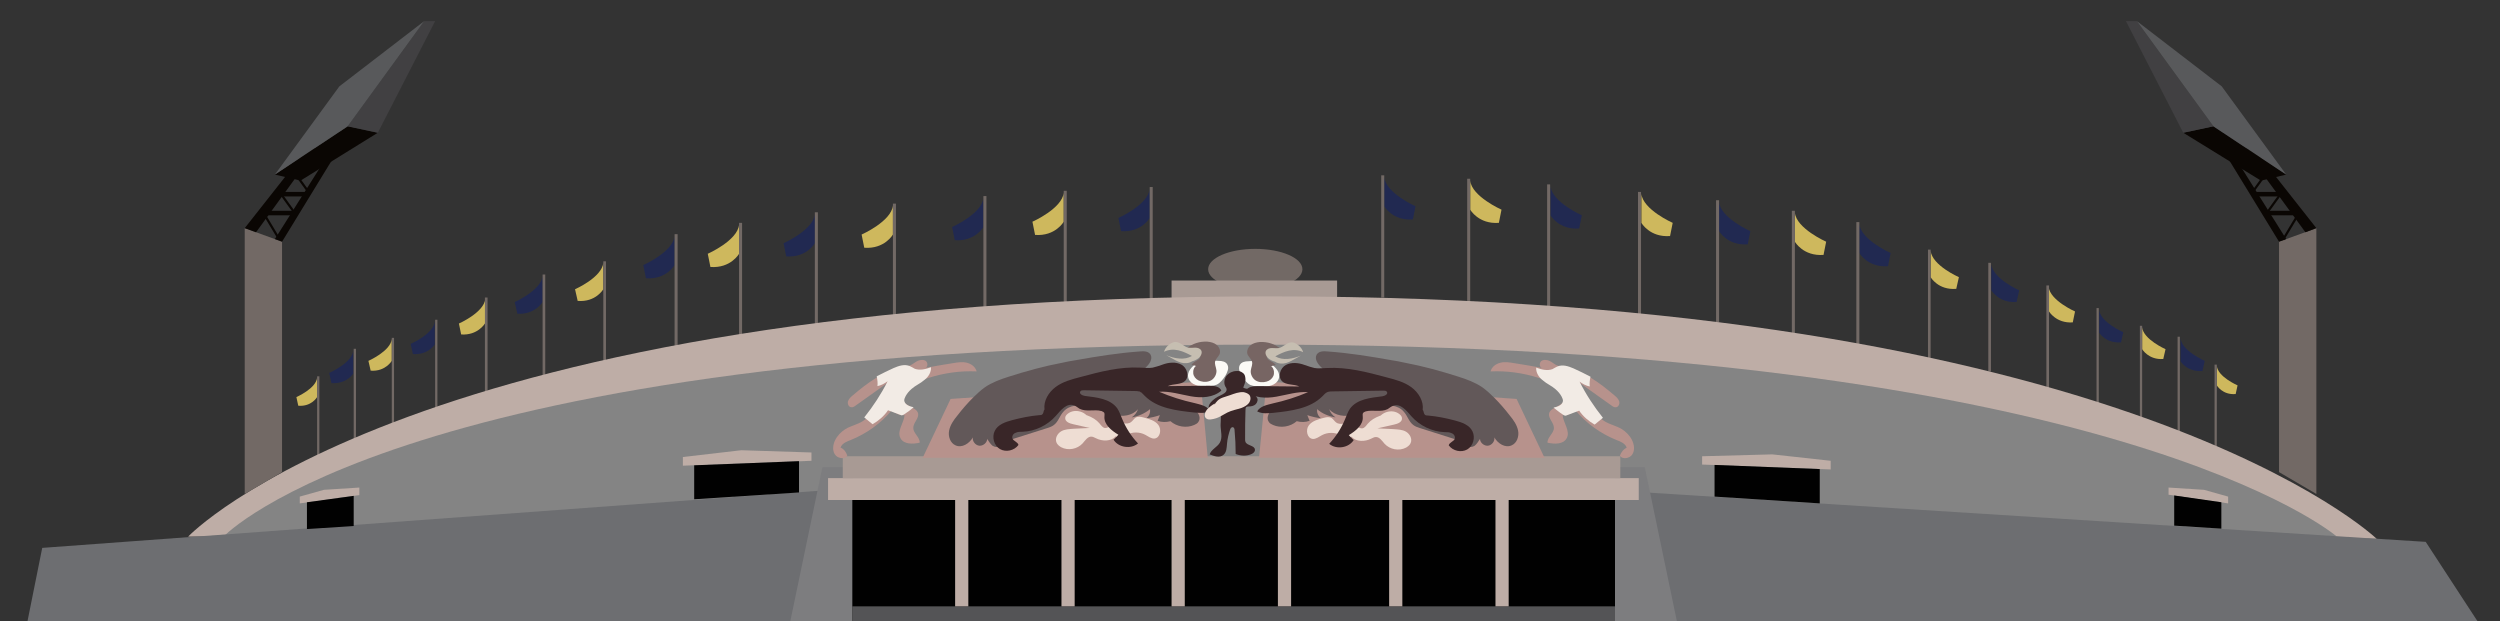 <?xml version="1.0" encoding="utf-8"?>
<!-- Generator: Adobe Illustrator 18.1.1, SVG Export Plug-In . SVG Version: 6.00 Build 0)  -->
<svg version="1.1" id="Layer_1" xmlns="http://www.w3.org/2000/svg" xmlns:xlink="http://www.w3.org/1999/xlink" x="0px" y="0px"
	 viewBox="0 0 663 164.7" enable-background="new 0 0 663 164.7" xml:space="preserve">
<rect x="0" y="0" width="663" height="164.7" fill="#333333" stroke="none"/>
<g>
	<g>
		<path fill="#212951" d="M367.1,54.7c0,0,2.2,3.9,7.6,3.5l0.7-3.5c0,0-7.9-3.5-8.3-7.7V54.7z"/>
		<rect x="366.3" y="46.5" fill="#726965" width="0.8" height="32.4"/>
		<path fill="#212951" d="M411.2,57.1c0,0,2.2,3.9,7.6,3.5l0.7-3.5c0,0-7.9-3.5-8.3-7.7V57.1z"/>
		<rect x="410.3" y="48.9" fill="#726965" width="0.8" height="32.4"/>
		<path fill="#212951" d="M455.9,61.3c0,0,2.2,3.9,7.6,3.5l0.7-3.5c0,0-7.9-3.5-8.3-7.7V61.3z"/>
		<rect x="455.1" y="53.1" fill="#726965" width="0.8" height="32.4"/>
		<path fill="#212951" d="M493.1,67.1c0,0,2.2,3.9,7.6,3.5l0.7-3.5c0,0-7.9-3.5-8.3-7.7V67.1z"/>
		<rect x="492.3" y="58.9" fill="#726965" width="0.8" height="32.4"/>
		<path fill="#212951" d="M528.1,77c0,0,2,3.4,6.7,3.1l0.7-3.1c0,0-7-3.1-7.4-6.9V77z"/>
		<rect x="527.3" y="69.7" fill="#726965" width="0.7" height="28.8"/>
		<path fill="#212951" d="M556.6,88.1c0,0,1.7,3,5.9,2.7l0.6-2.7c0,0-6.2-2.7-6.4-6V88.1z"/>
		<rect x="556" y="81.7" fill="#726965" width="0.6" height="25.2"/>
		<path fill="#212951" d="M578.2,95.7c0,0,1.7,3,5.9,2.7l0.6-2.7c0,0-6.2-2.7-6.4-6V95.7z"/>
		<rect x="577.5" y="89.3" fill="#726965" width="0.6" height="25.2"/>
		<path fill="#CEB85D" d="M389.9,55.6c0,0,2.2,3.9,7.6,3.5l0.7-3.5c0,0-7.9-3.5-8.3-7.7V55.6z"/>
		<rect x="389.1" y="47.4" fill="#726965" width="0.8" height="32.4"/>
		<path fill="#CEB85D" d="M435.3,59.1c0,0,2.2,3.9,7.6,3.5l0.7-3.5c0,0-7.9-3.5-8.3-7.7V59.1z"/>
		<rect x="434.4" y="50.9" fill="#726965" width="0.8" height="32.4"/>
		<path fill="#CEB85D" d="M476,64.1c0,0,2.2,3.9,7.6,3.5l0.7-3.5c0,0-7.9-3.5-8.3-7.7V64.1z"/>
		<rect x="475.2" y="55.9" fill="#726965" width="0.8" height="32.4"/>
		<path fill="#CEB85D" d="M512,73.5c0,0,2,3.5,6.8,3.1l0.7-3.1c0,0-7.1-3.1-7.5-7V73.5z"/>
		<rect x="511.3" y="66.2" fill="#726965" width="0.7" height="29.1"/>
		<path fill="#CEB85D" d="M543.4,82.6c0,0,1.9,3.2,6.3,2.9l0.6-2.9c0,0-6.6-2.9-7-6.5V82.6z"/>
		<rect x="542.7" y="75.7" fill="#726965" width="0.7" height="27.2"/>
		<path fill="#CEB85D" d="M568.1,92.6c0,0,1.7,2.9,5.6,2.6l0.6-2.6c0,0-5.9-2.6-6.2-5.8V92.6z"/>
		<rect x="567.5" y="86.4" fill="#726965" width="0.6" height="24.2"/>
		<path fill="#CEB85D" d="M587.9,102.2c0,0,1.5,2.6,5,2.3l0.5-2.3c0,0-5.3-2.3-5.5-5.2V102.2z"/>
		<rect x="587.3" y="96.7" fill="#726965" width="0.6" height="21.6"/>
	</g>
	<g>
		<path fill="#212951" d="M304.9,57.8c0,0-2.2,3.9-7.6,3.5l-0.7-3.5c0,0,7.9-3.5,8.3-7.7V57.8z"/>
		<rect x="304.9" y="49.6" fill="#726965" width="0.8" height="32.4"/>
		<path fill="#212951" d="M260.8,60.2c0,0-2.2,3.9-7.6,3.5l-0.7-3.5c0,0,7.9-3.5,8.3-7.7V60.2z"/>
		<rect x="260.8" y="52" fill="#726965" width="0.8" height="32.4"/>
		<path fill="#212951" d="M216.1,64.5c0,0-2.2,3.9-7.6,3.5l-0.7-3.5c0,0,7.9-3.5,8.3-7.7V64.5z"/>
		<rect x="216.1" y="56.3" fill="#726965" width="0.8" height="32.4"/>
		<path fill="#212951" d="M178.9,70.3c0,0-2.2,3.9-7.6,3.5l-0.7-3.5c0,0,7.9-3.5,8.3-7.7V70.3z"/>
		<rect x="178.9" y="62.1" fill="#726965" width="0.8" height="32.4"/>
		<path fill="#212951" d="M143.9,80.1c0,0-2,3.4-6.7,3.1l-0.7-3.1c0,0,7-3.1,7.4-6.9V80.1z"/>
		<rect x="143.9" y="72.8" fill="#726965" width="0.7" height="28.8"/>
		<path fill="#212951" d="M115.4,91.2c0,0-1.7,3-5.9,2.7l-0.6-2.7c0,0,6.2-2.7,6.4-6V91.2z"/>
		<rect x="115.4" y="84.8" fill="#726965" width="0.6" height="25.2"/>
		<path fill="#212951" d="M93.8,98.9c0,0-1.7,3-5.9,2.7l-0.6-2.7c0,0,6.2-2.7,6.4-6V98.9z"/>
		<rect x="93.8" y="92.5" fill="#726965" width="0.6" height="25.2"/>
		<path fill="#CEB85D" d="M282.1,58.8c0,0-2.2,3.9-7.6,3.5l-0.7-3.5c0,0,7.9-3.5,8.3-7.7V58.8z"/>
		<rect x="282.1" y="50.6" fill="#726965" width="0.8" height="32.4"/>
		<path fill="#CEB85D" d="M236.8,62.2c0,0-2.2,3.9-7.6,3.5l-0.7-3.5c0,0,7.9-3.5,8.3-7.7V62.2z"/>
		<rect x="236.8" y="54" fill="#726965" width="0.8" height="32.4"/>
		<path fill="#CEB85D" d="M196,67.3c0,0-2.2,3.9-7.6,3.5l-0.7-3.5c0,0,7.9-3.5,8.3-7.7V67.3z"/>
		<rect x="196" y="59.1" fill="#726965" width="0.8" height="32.4"/>
		<path fill="#CEB85D" d="M160,76.7c0,0-2,3.5-6.8,3.1l-0.7-3.1c0,0,7.1-3.1,7.5-7V76.7z"/>
		<rect x="160" y="69.3" fill="#726965" width="0.7" height="29.1"/>
		<path fill="#CEB85D" d="M128.6,85.8c0,0-1.9,3.2-6.3,2.9l-0.6-2.9c0,0,6.6-2.9,7-6.5V85.8z"/>
		<rect x="128.6" y="78.9" fill="#726965" width="0.7" height="27.2"/>
		<path fill="#CEB85D" d="M103.9,95.7c0,0-1.7,2.9-5.6,2.6l-0.6-2.6c0,0,5.9-2.6,6.2-5.8V95.7z"/>
		<rect x="103.9" y="89.6" fill="#726965" width="0.6" height="24.2"/>
		<path fill="#CEB85D" d="M84.1,105.3c0,0-1.5,2.6-5,2.3l-0.5-2.3c0,0,5.3-2.3,5.5-5.2V105.3z"/>
		<rect x="84.1" y="99.8" fill="#726965" width="0.6" height="21.6"/>
	</g>
	<ellipse fill="#726965" cx="332.9" cy="71.4" rx="12.5" ry="5.4"/>
	<rect x="310.7" y="74.4" fill="#A89A94" width="43.9" height="10.3"/>
	<path fill="#BEADA6" d="M630.3,142.9c0,0-66.8-64.3-293.4-64.3s-287,63.7-287,63.7L630.3,142.9z"/>
	<path fill="#848484" d="M619.6,142.2c0,0-59-50.8-285.6-50.8S59.4,142.2,59.4,142.2H619.6z"/>
	<polygon fill="#6D6E71" points="7.3,164.7 657,164.7 643.3,143.7 425.5,129.9 220.5,129.9 11.2,145.3 	"/>
	<rect x="226" y="132.6" fill="#010101" width="202.3" height="32.1"/>
	<polygon fill="#7D7D7F" points="428.3,123.9 436.2,123.9 444.7,164.7 428.3,164.7 	"/>
	<polygon fill="#7D7D7F" points="226,123.9 218.1,123.9 209.6,164.7 226,164.7 	"/>
	<rect x="219.6" y="126.8" fill="#BEADA6" width="215" height="5.8"/>
	<rect x="223.5" y="121" fill="#A89A94" width="206.2" height="5.8"/>
	<rect x="226" y="160.8" fill="#545456" width="202.3" height="3.9"/>
	<rect x="253.3" y="132.6" fill="#BEADA6" width="3.5" height="28.2"/>
	<rect x="281.5" y="132.6" fill="#BEADA6" width="3.5" height="28.2"/>
	<rect x="310.7" y="132.6" fill="#BEADA6" width="3.5" height="28.2"/>
	<rect x="338.9" y="132.6" fill="#BEADA6" width="3.5" height="28.2"/>
	<rect x="368.4" y="132.6" fill="#BEADA6" width="3.5" height="28.2"/>
	<rect x="396.6" y="132.6" fill="#BEADA6" width="3.5" height="28.2"/>
	<polygon fill="#BEADA6" points="451.4,121 451.4,123.2 485.5,124.5 485.5,122.2 470,120.5 	"/>
	<polygon fill="#010101" points="454.7,123.3 454.7,131.7 482.6,133.5 482.6,124.4 	"/>
	<polygon fill="#BEADA6" points="575.1,129.3 575.1,131.2 590.9,133.5 590.9,131.7 584.5,129.9 	"/>
	<polygon fill="#010101" points="576.6,131.4 576.6,139.4 589.1,140.2 589.1,133.2 	"/>
	<polygon fill="#BEADA6" points="215.2,120 215.2,122.2 181.1,123.5 181.1,121.2 196.6,119.4 	"/>
	<polygon fill="#010101" points="211.9,122.3 211.9,130.6 184.1,132.4 184.1,123.4 	"/>
	<polygon fill="#BEADA6" points="95.3,129.3 95.3,131.3 79.5,133.5 79.5,131.7 85.9,129.9 	"/>
	<polygon fill="#010101" points="93.8,131.5 93.8,139.5 81.4,140.3 81.4,133.2 	"/>
	<polygon fill="#726965" points="64.9,131 64.9,60.5 74.8,64.1 74.8,125.2 	"/>
	<polygon fill="#0A0603" points="74.8,64.1 88.5,41.7 86.6,41.7 72.9,63.4 	"/>
	<polygon fill="#0A0603" points="67.9,61.6 84.1,39.3 81.6,39.3 64.9,60.5 	"/>
	<polygon fill="#0A0603" points="72.9,46.3 79.7,47.9 100.2,35.2 92.2,33.5 	"/>
	<polygon fill="#414042" points="100.2,35.2 115.4,5.6 112.5,5.6 92.2,33.5 	"/>
	<polygon fill="#58595B" points="72.9,46.3 92.2,33.5 112.5,5.6 90,22.9 	"/>
	<rect x="70.9" y="55.9" fill="#0A0603" width="7.1" height="1.2"/>
	<rect x="74.5" y="50.9" fill="#0A0603" width="7.1" height="1.2"/>
	
		<rect x="72.7" y="53.6" transform="matrix(0.585 0.811 -0.811 0.585 75.368 -39.492)" fill="#0A0603" width="7.1" height="0.6"/>
	
		<rect x="68.6" y="59.9" transform="matrix(0.514 0.858 -0.858 0.514 86.638 -32.694)" fill="#0A0603" width="7.1" height="0.6"/>
	<rect x="76" y="47.5" transform="matrix(0.585 0.811 -0.811 0.585 71.769 -44.727)" fill="#0A0603" width="7.1" height="0.6"/>
	<polygon fill="#726965" points="614.3,131 614.3,60.5 604.4,64.1 604.4,125.2 	"/>
	<polygon fill="#0A0603" points="604.4,64.1 590.7,41.7 592.7,41.7 606.3,63.4 	"/>
	<polygon fill="#0A0603" points="611.4,61.6 595.1,39.3 597.6,39.3 614.3,60.5 	"/>
	<polygon fill="#0A0603" points="606.3,46.3 599.6,47.9 579,35.2 587,33.5 	"/>
	<polygon fill="#414042" points="579,35.2 563.8,5.6 566.7,5.6 587,33.5 	"/>
	<polygon fill="#58595B" points="606.3,46.3 587,33.5 566.7,5.6 589.2,22.9 	"/>
	<rect x="601.2" y="55.9" fill="#0A0603" width="7.1" height="1.2"/>
	<rect x="597.6" y="50.9" fill="#0A0603" width="7.1" height="1.2"/>
	
		<rect x="599.4" y="53.6" transform="matrix(-0.585 0.811 -0.811 -0.585 999.445 -403.519)" fill="#0A0603" width="7.1" height="0.6"/>
	
		<rect x="603.5" y="59.9" transform="matrix(-0.514 0.858 -0.858 -0.514 970.967 -429.386)" fill="#0A0603" width="7.1" height="0.6"/>
	
		<rect x="596.1" y="47.5" transform="matrix(-0.585 0.811 -0.811 -0.585 989.213 -410.555)" fill="#0A0603" width="7.1" height="0.6"/>
	<g>
		<polygon fill="#B7928C" points="244.7,121.4 252.1,105.8 318.4,101.2 320.3,121.4 		"/>
		<path fill="#625859" d="M305,108.5c0.1,0.9-0.2,1.8-1,2.4c1.2-0.1,2.4-0.4,3.6-0.8c-0.2,0.5-0.4,1-0.6,1.5
			c1.1,0.4,2.3,0.4,3.4,0.1c1.7,1.5,4.3,1.9,6.3,1c0.4-0.2,0.9-0.4,1.1-0.8c0.7-0.9,0.2-2.3-0.7-3s-2.1-0.9-3.2-1.2
			c-4.3-0.9-8.4-2.3-12.3-4.2c-0.7-0.3-1.4-0.8-1.5-1.6c-0.1-0.7,0.5-1.2,0.9-1.7c0.9-0.9,1.9-1.8,2.8-2.7c1-0.9,2-2.3,1.3-3.5
			c-0.6-0.9-1.8-0.9-2.8-0.8c-5.7,0.4-11.3,1.3-16.9,2.3c-1.2,0.2-2.5,0.4-3.7,0.7c-4.8,0.9-9.5,2.2-14.2,3.7
			c-2.2,0.7-4.4,1.5-6.3,2.8c-1.1,0.8-2.1,1.7-3.1,2.7c-1.5,1.5-2.9,3.1-4.2,4.8c-1,1.2-1.9,2.5-2.2,4c-0.3,1.5,0.3,3.3,1.7,3.9
			c1.7,0.8,3.7-0.5,4.6-2.1c-0.2,1,0.7,2.1,1.7,2.2c1,0.1,2.1-0.8,2.1-1.8c0.4,0.6,0.8,1.3,1.4,1.8c0.6,0.4,1.5,0.5,2.1,0.1
			c0.3-0.2,0.4-0.6,0.7-0.8c0.4-0.4,0.9-0.6,1.4-0.7c3.5-1.1,6.9-2.2,10.4-3.3c0.6-0.2,1.2-0.4,1.7-0.8c1.2-0.9,1.5-2.4,2.5-3.5
			c1.5-1.8,4.3-2,6.6-1.5c2.3,0.6,4.4,1.8,6.7,2.3c2.3,0.6,5,0.3,6.5-1.5c-0.3,0.9-0.9,1.7-1.7,2.2
			C301.9,110.4,303.7,109.6,305,108.5z"/>
		<path fill="#B7928C" d="M222.9,118.7c0.4-1.1,1.6-1.6,2.7-2c4.2-1.7,8-4.4,10.9-7.9c0.9,0.9,2.2,1.4,3.4,1.3
			c-0.2,2.1-2.1,4.2-1.1,6.1c0.9,1.7,3.3,1.6,5.1,1.2c0.1-1.4-1.7-2.5-1.7-3.9c0-1.4,1.5-2.5,1.3-3.8c-0.4-1.9-4.1-2-4-3.9
			c0-0.4,0.2-0.7,0.4-1c1.1-1.7,2.7-3,4.5-3.9c0.6-0.3,1.3-0.5,1.9-0.7c4.1-1.3,8.4-1.9,12.7-1.7c-0.3-1.2-1.4-2-2.6-2.3
			s-2.4-0.1-3.6,0.1c-2.5,0.4-5,0.8-7.6,1.3c0.8,0,1-1.2,0.4-1.8c-0.6-0.5-1.5-0.4-2.2-0.1c-0.7,0.3-1.3,0.9-2,1.2
			c-0.5,0.2-1.1,0.3-1.7,0.4c-5.2,0.9-9.6,4.2-13.6,7.6c-0.5,0.4-1,0.9-1.2,1.5c-0.2,0.6,0.1,1.5,0.8,1.6c0.5,0.1,0.9-0.2,1.3-0.5
			c3.2-2.3,6.5-4.6,9.7-6.9c-3.4,3-4,8.7-7.9,11.1c-1.4,0.9-3.1,1.2-4.6,2.1c-1.1,0.7-2.1,1.7-2.7,2.9c-0.6,1.2-0.8,2.7-0.1,3.8
			c0.7,1.1,2.6,1.4,3.3,0.4C224.4,119.8,223.7,119,222.9,118.7z"/>
		<path fill="#F2EBE5" d="M242.3,108c-1.1-0.2-2.4-0.7-2.5-1.8c0-0.4,0.2-0.8,0.4-1.2c0.4-0.7,0.9-1.3,1.6-1.9
			c1-0.9,2.3-1.4,3.3-2.3c1.1-0.8,1.9-2.1,1.8-3.4c-1.4,0.5-2.9,0.9-4.3,0.4c-0.4-0.2-0.8-0.5-1.3-0.7c-1.4-0.6-2.9-0.1-4.3,0.5
			c-1.5,0.7-3,1.4-4.5,2.2c0.2,0.9,0.3,1.8,0.2,2.6c1-0.2,1.9-0.7,2.7-1.3c-1.7,3.4-3.8,6.6-6.2,9.6c0.7,0.6,1.5,1.2,2.2,1.8
			c1.6-0.9,3.1-2.2,4.1-3.7c1.1,0.4,2.1,0.8,3.2,1.2c0.2,0.1,0.4,0.2,0.6,0.1c0.2,0,0.4-0.2,0.6-0.3
			C240.7,109.3,241.5,108.7,242.3,108z"/>
		<path fill="#FBFAF6" d="M317.4,96.2C317.4,96.2,317.4,96.2,317.4,96.2c-0.7,0.6-1.3,1.1-1.8,1.8s-0.7,1.6-0.4,2.4
			c0.3,0.8,1,1.4,1.9,1.7c0.8,0.3,1.7,0.3,2.6,0.3c1,0,2,0,3-0.4c1-0.5,1.7-1.5,2.3-2.4c0.5-0.9,1-2,0.5-2.9c-0.4-0.8-1.4-1-2.3-1
			C321.7,95.6,318.5,95.4,317.4,96.2z"/>
		<path fill="#776563" d="M317.3,97.1c-0.2-0.1-0.3,0.1-0.4,0.2c-0.5,0.6-0.6,1.6-0.3,2.3c0.3,0.7,1,1.3,1.8,1.5
			c1,0.3,2.1,0.2,2.9-0.3s1.4-1.6,1.3-2.6c-0.1-0.9-0.6-1.7-0.3-2.5c0.2-0.6,0.8-1.1,1.1-1.7c0.4-0.8,0-1.9-0.7-2.5
			c-0.7-0.6-1.6-0.8-2.5-0.9c-2-0.1-4,0.5-5.5,1.8c0.9-0.1,1.8-0.1,2.6,0.3c0.8,0.4,1.3,1.4,0.9,2.2c-0.3,0.6-1.1,0.8-1.6,1.2
			C315.5,97.1,316.1,96.6,317.3,97.1z"/>
		<path fill="#C6BEB1" d="M316.5,95.4c0,0,0.1,0,0.1,0c-0.6,0.8-1.8,1-2.7,0.9c-1-0.1-1.9-0.6-2.8-1.1c-0.6-0.3-1.2-0.7-1.8-1
			c2.2,0.9,4.8,1.4,6.8,0.2c-1.1-0.6-2.3-1.2-3.6-1.5c-1.3-0.3-2.6-0.2-3.8,0.4c0.3-1.1,1.3-2.1,2.4-2.5c0.2-0.1,0.5-0.1,0.7-0.1
			c1.2,0,2.1,1.2,3.3,1.5c0.6,0.1,1.3,0,1.9,0c0.6,0,1.3,0.2,1.6,0.8c0.3,0.7-0.2,1.6-0.9,2.1c-1,0.7-2.3,1.1-3.4,0.6"/>
		<path fill="#EEDDD3" d="M289,111.5c-0.7-2.3-3.9-3.3-5.8-1.8c-0.4,0.3-0.7,0.7-0.7,1.1c-0.1,1,1.1,1.5,2.1,1.7
			c1.5,0.3,2.9,0.7,4.4,1c-1.4,0.1-2.8,0.1-4.2,0.2c-1.2,0.1-2.4,0.1-3.4,0.7c-1,0.6-1.7,1.9-1.2,3c0.2,0.5,0.7,0.9,1.2,1.2
			c1.9,1,4.3,0.5,5.7-1c0.7-0.8,1.4-1.9,2.4-1.8c0.4,0,0.8,0.3,1.1,0.4c1.7,0.9,4.1,0.9,5.3-0.5c0.7,0.8,1.9,0.1,2.9-0.4
			c1.5-0.8,3.4-0.8,4.9,0c0.8,0.4,1.6,1.1,2.5,1c1.5-0.2,1.9-2.4,1-3.6s-2.5-1.6-4-2c-0.7-0.2-1.5-0.3-2.1,0.1
			c-0.4,0.3-0.7,0.8-1.1,1.1c-1.2,1-3.1-0.2-4.5,0.4c-0.9,0.4-1.6,1.3-2.5,1.2c-0.6-0.1-1-0.7-1.4-1.2c-1.7-2-4.5-2.6-7.1-3.1"/>
		<path fill="#392628" d="M276.5,109.8c-0.2,0.3-0.6,0.3-0.9,0.3c-2.4,0.2-4.8,0.7-7.1,1.3c-1.9,0.5-3.9,1.2-4.7,2.9
			c-0.8,1.6-0.2,3.9,1.4,4.8c1.6,0.9,3.8,0.4,4.9-1.1c-0.2-0.8-1.3-1-1.6-1.7c-0.2-0.6,0.2-1.3,0.8-1.5c0.6-0.3,1.2-0.3,1.9-0.3
			c3.3-0.1,6.6-1.7,8.8-4.2c1.3-1.5,2.9-3.5,4.8-2.8c0.6,0.2,1,0.6,1.5,0.9c1.8,0.9,3.9,0.1,5.8,0.6c0.3,0.1,0.5,0.2,0.7,0.4
			c0.2,0.3,0.1,0.7,0.1,1c-0.2,2.2,1.9,3.8,3.7,4.9c-0.4,0.4-0.8,0.9-1.3,1.3c1.3,2.1,4.6,2.6,6.5,1c-1.8-1.9-3.2-4.1-4.2-6.5
			c-0.4-0.9-0.7-1.9-1.3-2.8c-1.9-2.6-5.5-2.9-8.6-3.3c-0.7-0.1-1.6-0.6-1.2-1.2c0.2-0.3,0.6-0.3,0.9-0.3c4.5,0.1,8.9,0.1,13.4,0.2
			c0.5,0,1,0,1.5,0.2c0.5,0.2,0.9,0.7,1.3,1.1c3.3,3.3,8.4,3.9,13.1,4.4c1.4,0.1,2.9,0.3,4.2-0.4c-0.8-1.4-2.6-1.7-4.1-2.1
			c-3.2-0.7-6.4-1.7-9.4-3c2.8-0.2,5.6,0.7,8.4,1.2c2.8,0.5,5.9,0.4,8.1-1.5c-0.4-1.1-1.9-1.3-3.1-1.3c-3.7,0-7.4,0.1-11.1,0.1
			c1.5-0.7,3.5-0.3,4.6-1.4c1.2-1.2,0.5-3.5-1-4.3c-1.5-0.8-3.4-0.6-5,0c-0.9,0.3-1.7,0.6-2.6,0.8c-1.1,0.2-2.2,0-3.3,0
			c-5.4-0.3-10.7,1.1-15.9,2.5c-2.3,0.6-4.6,1.2-6.5,2.6c-1.9,1.4-3.3,3.7-3,6C276.7,108.9,276.8,109.5,276.5,109.8z"/>
		<g>
			<polygon fill="#B7928C" points="409.6,121.4 402.2,105.8 335.9,101.2 333.9,121.4 			"/>
			<path fill="#625859" d="M349.3,108.5c-0.1,0.9,0.2,1.8,1,2.4c-1.2-0.1-2.4-0.4-3.6-0.8c0.2,0.5,0.4,1,0.6,1.5
				c-1.1,0.4-2.3,0.4-3.4,0.1c-1.7,1.5-4.3,1.9-6.3,1c-0.4-0.2-0.9-0.4-1.1-0.8c-0.7-0.9-0.2-2.3,0.7-3s2.1-0.9,3.2-1.2
				c4.3-0.9,8.4-2.3,12.3-4.2c0.7-0.3,1.4-0.8,1.5-1.6c0.1-0.7-0.5-1.2-0.9-1.7c-0.9-0.9-1.9-1.8-2.8-2.7c-1-0.9-2-2.3-1.3-3.5
				c0.6-0.9,1.8-0.9,2.8-0.8c5.7,0.4,11.3,1.3,16.9,2.3c1.2,0.2,2.5,0.4,3.7,0.7c4.8,0.9,9.5,2.2,14.2,3.7c2.2,0.7,4.4,1.5,6.3,2.8
				c1.1,0.8,2.1,1.7,3.1,2.7c1.5,1.5,2.9,3.1,4.2,4.8c1,1.2,1.9,2.5,2.2,4s-0.3,3.3-1.7,3.9c-1.7,0.8-3.7-0.5-4.6-2.1
				c0.2,1-0.7,2.1-1.7,2.2c-1,0.1-2.1-0.8-2.1-1.8c-0.4,0.6-0.8,1.3-1.4,1.8c-0.6,0.4-1.5,0.5-2.1,0.1c-0.3-0.2-0.4-0.6-0.7-0.8
				c-0.4-0.4-0.9-0.6-1.4-0.7c-3.5-1.1-6.9-2.2-10.4-3.3c-0.6-0.2-1.2-0.4-1.7-0.8c-1.2-0.9-1.5-2.4-2.5-3.5c-1.5-1.8-4.3-2-6.6-1.5
				c-2.3,0.6-4.4,1.8-6.7,2.3c-2.3,0.6-5,0.3-6.5-1.5c0.3,0.9,0.9,1.7,1.7,2.2C352.4,110.4,350.6,109.7,349.3,108.5z"/>
			<path fill="#B7928C" d="M431.4,118.7c-0.4-1.1-1.6-1.6-2.7-2c-4.2-1.7-8-4.4-10.9-7.9c-0.9,0.9-2.2,1.4-3.4,1.3
				c0.2,2.1,2.1,4.2,1.1,6.1c-0.9,1.7-3.3,1.6-5.1,1.2c-0.1-1.4,1.7-2.5,1.7-3.9c0-1.4-1.5-2.5-1.3-3.8c0.4-1.9,4.1-2,4-3.9
				c0-0.4-0.2-0.7-0.4-1c-1.1-1.7-2.7-3-4.5-3.9c-0.6-0.3-1.3-0.5-1.9-0.7c-4.1-1.3-8.4-1.9-12.7-1.7c0.3-1.2,1.4-2,2.6-2.3
				s2.4-0.1,3.6,0.1c2.5,0.4,5,0.8,7.6,1.3c-0.8,0-1-1.2-0.4-1.8c0.6-0.5,1.5-0.4,2.2-0.1s1.3,0.9,2,1.2c0.5,0.2,1.1,0.3,1.7,0.4
				c5.2,0.9,9.6,4.2,13.6,7.6c0.5,0.4,1,0.9,1.2,1.5c0.2,0.6-0.1,1.5-0.8,1.6c-0.5,0.1-0.9-0.2-1.3-0.5c-3.2-2.3-6.5-4.6-9.7-6.9
				c3.4,3,4,8.7,7.9,11.1c1.4,0.9,3.1,1.2,4.6,2.1c1.1,0.7,2.1,1.7,2.7,2.9c0.6,1.2,0.8,2.7,0.1,3.8c-0.7,1.1-2.6,1.4-3.3,0.4
				C429.9,119.9,430.6,119.1,431.4,118.7z"/>
			<path fill="#F2EBE5" d="M412,108.1c1.1-0.2,2.4-0.7,2.5-1.8c0-0.4-0.2-0.8-0.4-1.2c-0.4-0.7-0.9-1.3-1.6-1.9
				c-1-0.9-2.3-1.4-3.3-2.3c-1.1-0.8-1.9-2.1-1.8-3.4c1.4,0.5,2.9,0.9,4.3,0.4c0.4-0.2,0.8-0.5,1.3-0.7c1.4-0.6,2.9-0.1,4.3,0.5
				c1.5,0.7,3,1.4,4.5,2.2c-0.2,0.9-0.3,1.8-0.2,2.6c-1-0.2-1.9-0.7-2.7-1.3c1.7,3.4,3.8,6.6,6.2,9.6c-0.7,0.6-1.5,1.2-2.2,1.8
				c-1.6-0.9-3.1-2.2-4.1-3.7c-1.1,0.4-2.1,0.8-3.2,1.2c-0.2,0.1-0.4,0.2-0.6,0.1c-0.2,0-0.4-0.2-0.6-0.3
				C413.6,109.4,412.8,108.7,412,108.1z"/>
			<path fill="#FBFAF6" d="M336.9,96.3C336.9,96.3,336.9,96.3,336.9,96.3c0.7,0.6,1.3,1.1,1.8,1.8s0.7,1.6,0.4,2.4
				c-0.3,0.8-1,1.4-1.9,1.7c-0.8,0.3-1.7,0.3-2.6,0.3c-1,0-2,0-3-0.4c-1-0.5-1.7-1.5-2.3-2.4c-0.5-0.9-1-2-0.5-2.9
				c0.4-0.8,1.4-1,2.3-1C332.6,95.7,335.8,95.4,336.9,96.3z"/>
			<path fill="#776563" d="M337,97.2c0.2-0.1,0.3,0.1,0.4,0.2c0.5,0.6,0.6,1.6,0.3,2.3c-0.3,0.7-1,1.3-1.8,1.5
				c-1,0.3-2.1,0.2-2.9-0.3c-0.8-0.5-1.4-1.6-1.3-2.6c0.1-0.9,0.6-1.7,0.3-2.5c-0.2-0.6-0.8-1.1-1.1-1.7c-0.4-0.8,0-1.9,0.7-2.5
				s1.6-0.8,2.5-0.9c2-0.1,4,0.5,5.5,1.8c-0.9-0.1-1.8-0.1-2.6,0.3c-0.8,0.4-1.3,1.4-0.9,2.2c0.3,0.6,1.1,0.8,1.6,1.2
				C338.8,97.1,338.2,96.6,337,97.2z"/>
			<path fill="#C6BEB1" d="M337.8,95.5c0,0-0.1,0-0.1,0c0.6,0.8,1.8,1,2.7,0.9c1-0.1,1.9-0.6,2.8-1.1c0.6-0.3,1.2-0.7,1.8-1
				c-2.2,0.9-4.8,1.4-6.8,0.2c1.1-0.6,2.3-1.2,3.6-1.5c1.3-0.3,2.6-0.2,3.8,0.4c-0.3-1.1-1.3-2.1-2.4-2.5c-0.2-0.1-0.5-0.1-0.7-0.1
				c-1.2,0-2.1,1.2-3.3,1.5c-0.6,0.1-1.3,0-1.9,0c-0.6,0-1.3,0.2-1.6,0.8c-0.3,0.7,0.2,1.6,0.9,2.1c1,0.7,2.3,1.1,3.4,0.6"/>
			<path fill="#EEDDD3" d="M365.3,111.6c0.7-2.3,3.9-3.3,5.8-1.8c0.4,0.3,0.7,0.7,0.7,1.1c0.1,1-1.1,1.5-2.1,1.7
				c-1.5,0.3-2.9,0.7-4.4,1c1.4,0.1,2.8,0.1,4.2,0.2c1.2,0.1,2.4,0.1,3.4,0.7s1.7,1.9,1.2,3c-0.2,0.5-0.7,0.9-1.2,1.2
				c-1.9,1-4.3,0.5-5.7-1c-0.7-0.8-1.4-1.9-2.4-1.8c-0.4,0-0.8,0.3-1.1,0.4c-1.7,0.9-4.1,0.9-5.3-0.5c-0.7,0.8-1.9,0.1-2.9-0.4
				c-1.5-0.8-3.4-0.8-4.9,0c-0.8,0.4-1.6,1.1-2.5,1c-1.5-0.2-1.9-2.4-1-3.6c0.9-1.2,2.5-1.6,4-2c0.7-0.2,1.5-0.3,2.1,0.1
				c0.4,0.3,0.7,0.8,1.1,1.1c1.2,1,3.1-0.2,4.5,0.4c0.9,0.4,1.6,1.3,2.5,1.2c0.6-0.1,1-0.7,1.4-1.2c1.7-2,4.5-2.6,7.1-3.1"/>
			<path fill="#392628" d="M377.8,109.9c0.2,0.3,0.6,0.3,0.9,0.3c2.4,0.2,4.8,0.7,7.1,1.3c1.9,0.5,3.9,1.2,4.7,2.9
				c0.8,1.6,0.2,3.9-1.4,4.8c-1.6,0.9-3.8,0.4-4.9-1.1c0.2-0.8,1.3-1,1.6-1.7c0.2-0.6-0.2-1.3-0.8-1.5c-0.6-0.3-1.2-0.3-1.9-0.3
				c-3.3-0.1-6.6-1.7-8.8-4.2c-1.3-1.5-2.9-3.5-4.8-2.8c-0.6,0.2-1,0.6-1.5,0.9c-1.8,0.9-3.9,0.1-5.8,0.6c-0.3,0.1-0.5,0.2-0.7,0.4
				c-0.2,0.3-0.1,0.7-0.1,1c0.2,2.2-1.9,3.8-3.7,4.9c0.4,0.4,0.8,0.9,1.3,1.3c-1.3,2.1-4.6,2.6-6.5,1c1.8-1.9,3.2-4.1,4.2-6.5
				c0.4-0.9,0.7-1.9,1.3-2.8c1.9-2.6,5.5-2.9,8.6-3.3c0.7-0.1,1.6-0.6,1.2-1.2c-0.2-0.3-0.6-0.3-0.9-0.3c-4.5,0.1-8.9,0.1-13.4,0.2
				c-0.5,0-1,0-1.5,0.2c-0.5,0.2-0.9,0.7-1.3,1.1c-3.3,3.3-8.4,3.9-13.1,4.4c-1.4,0.1-2.9,0.3-4.2-0.4c0.8-1.4,2.6-1.7,4.1-2.1
				c3.2-0.7,6.4-1.7,9.4-3c-2.8-0.2-5.6,0.7-8.4,1.2c-2.8,0.5-5.9,0.4-8.1-1.5c0.4-1.1,1.9-1.3,3.1-1.3c3.7,0,7.4,0.1,11.1,0.1
				c-1.5-0.7-3.5-0.3-4.6-1.4c-1.2-1.2-0.5-3.5,1-4.3c1.5-0.8,3.4-0.6,5,0c0.9,0.3,1.7,0.6,2.6,0.8c1.1,0.2,2.2,0,3.3,0
				c5.4-0.3,10.7,1.1,15.9,2.5c2.3,0.6,4.6,1.2,6.5,2.6s3.3,3.7,3,6C377.6,109,377.5,109.5,377.8,109.9z"/>
		</g>
		<path fill="#392628" d="M325.3,103.3c0,0.8-0.9,1.2-1.7,1.6c-0.9,0.4-1.8,1-2.5,1.8c-0.5,0.6-0.9,1.6-0.2,2
			c0.7-0.1,1.6-0.1,2.2,0.4c1,0.8,0.6,2.3,0.6,3.6c0,1.6,0.6,3.3-0.2,4.7c-0.7,1.2-2.3,1.8-2.7,3.1c1.2,0.5,2.7,1,3.7,0.1
			c0.8-0.7,0.8-1.8,0.9-2.9c0.1-1.3,0.4-2.5,0.8-3.7c0.1-0.4,0.4-0.8,0.8-0.7c0.3,0.1,0.4,0.5,0.4,0.7c0.2,2.1,0.3,4.3,0.3,6.4
			c1.3,0.5,2.7,0.6,4,0.1c0.6-0.2,1.2-0.7,1.1-1.3c-0.1-1.1-2.1-1-2.5-2c-0.1-0.2-0.1-0.5-0.1-0.7c0-2.6,0-5.1,0.1-7.7
			c0-0.3,0-0.8,0.3-0.9c0.2-0.1,0.4-0.1,0.6-0.1c0.7,0,1.4-0.2,1.8-0.6c0.5-0.5,0.7-1.3,0.3-1.8c-0.1-0.2-0.3-0.3-0.3-0.5
			c-0.1-0.2-0.1-0.5-0.2-0.7c-0.2-0.6-0.8-0.9-1.4-1c-0.6-0.1-1.2-0.1-1.7-0.4c0.3-0.7,0.5-1.3,0.6-2c0-0.7-0.1-1.5-0.7-1.9
			c-0.5-0.4-1.1-0.6-1.7-0.5c-1,0-2,0.5-2.6,1.2c-0.6,0.8-0.8,1.9-0.4,2.8C325,102.6,325.3,102.9,325.3,103.3z"/>
		<path fill="#EEDDD3" d="M322,107.4c0.1-0.1,0.1-0.3,0.2-0.4c-0.8,0.4-1.5,1-2.1,1.6c-0.5,0.6-0.9,1.7-0.3,2.3
			c0.4,0.4,1,0.4,1.5,0.3c0.8-0.1,1.7-0.4,2.4-0.8c0.6-0.3,1.2-0.7,1.8-1c1.2-0.6,2.5-0.8,3.7-1.2c0.8-0.3,1.5-0.7,2-1.3
			c0.5-0.7,0.6-1.6,0.1-2.2c-0.4-0.4-1-0.6-1.5-0.7c-1.2-0.1-2.5,0.4-3.6,0.8C324,105.6,323.3,105.4,322,107.4z"/>
	</g>
</g>
</svg>
